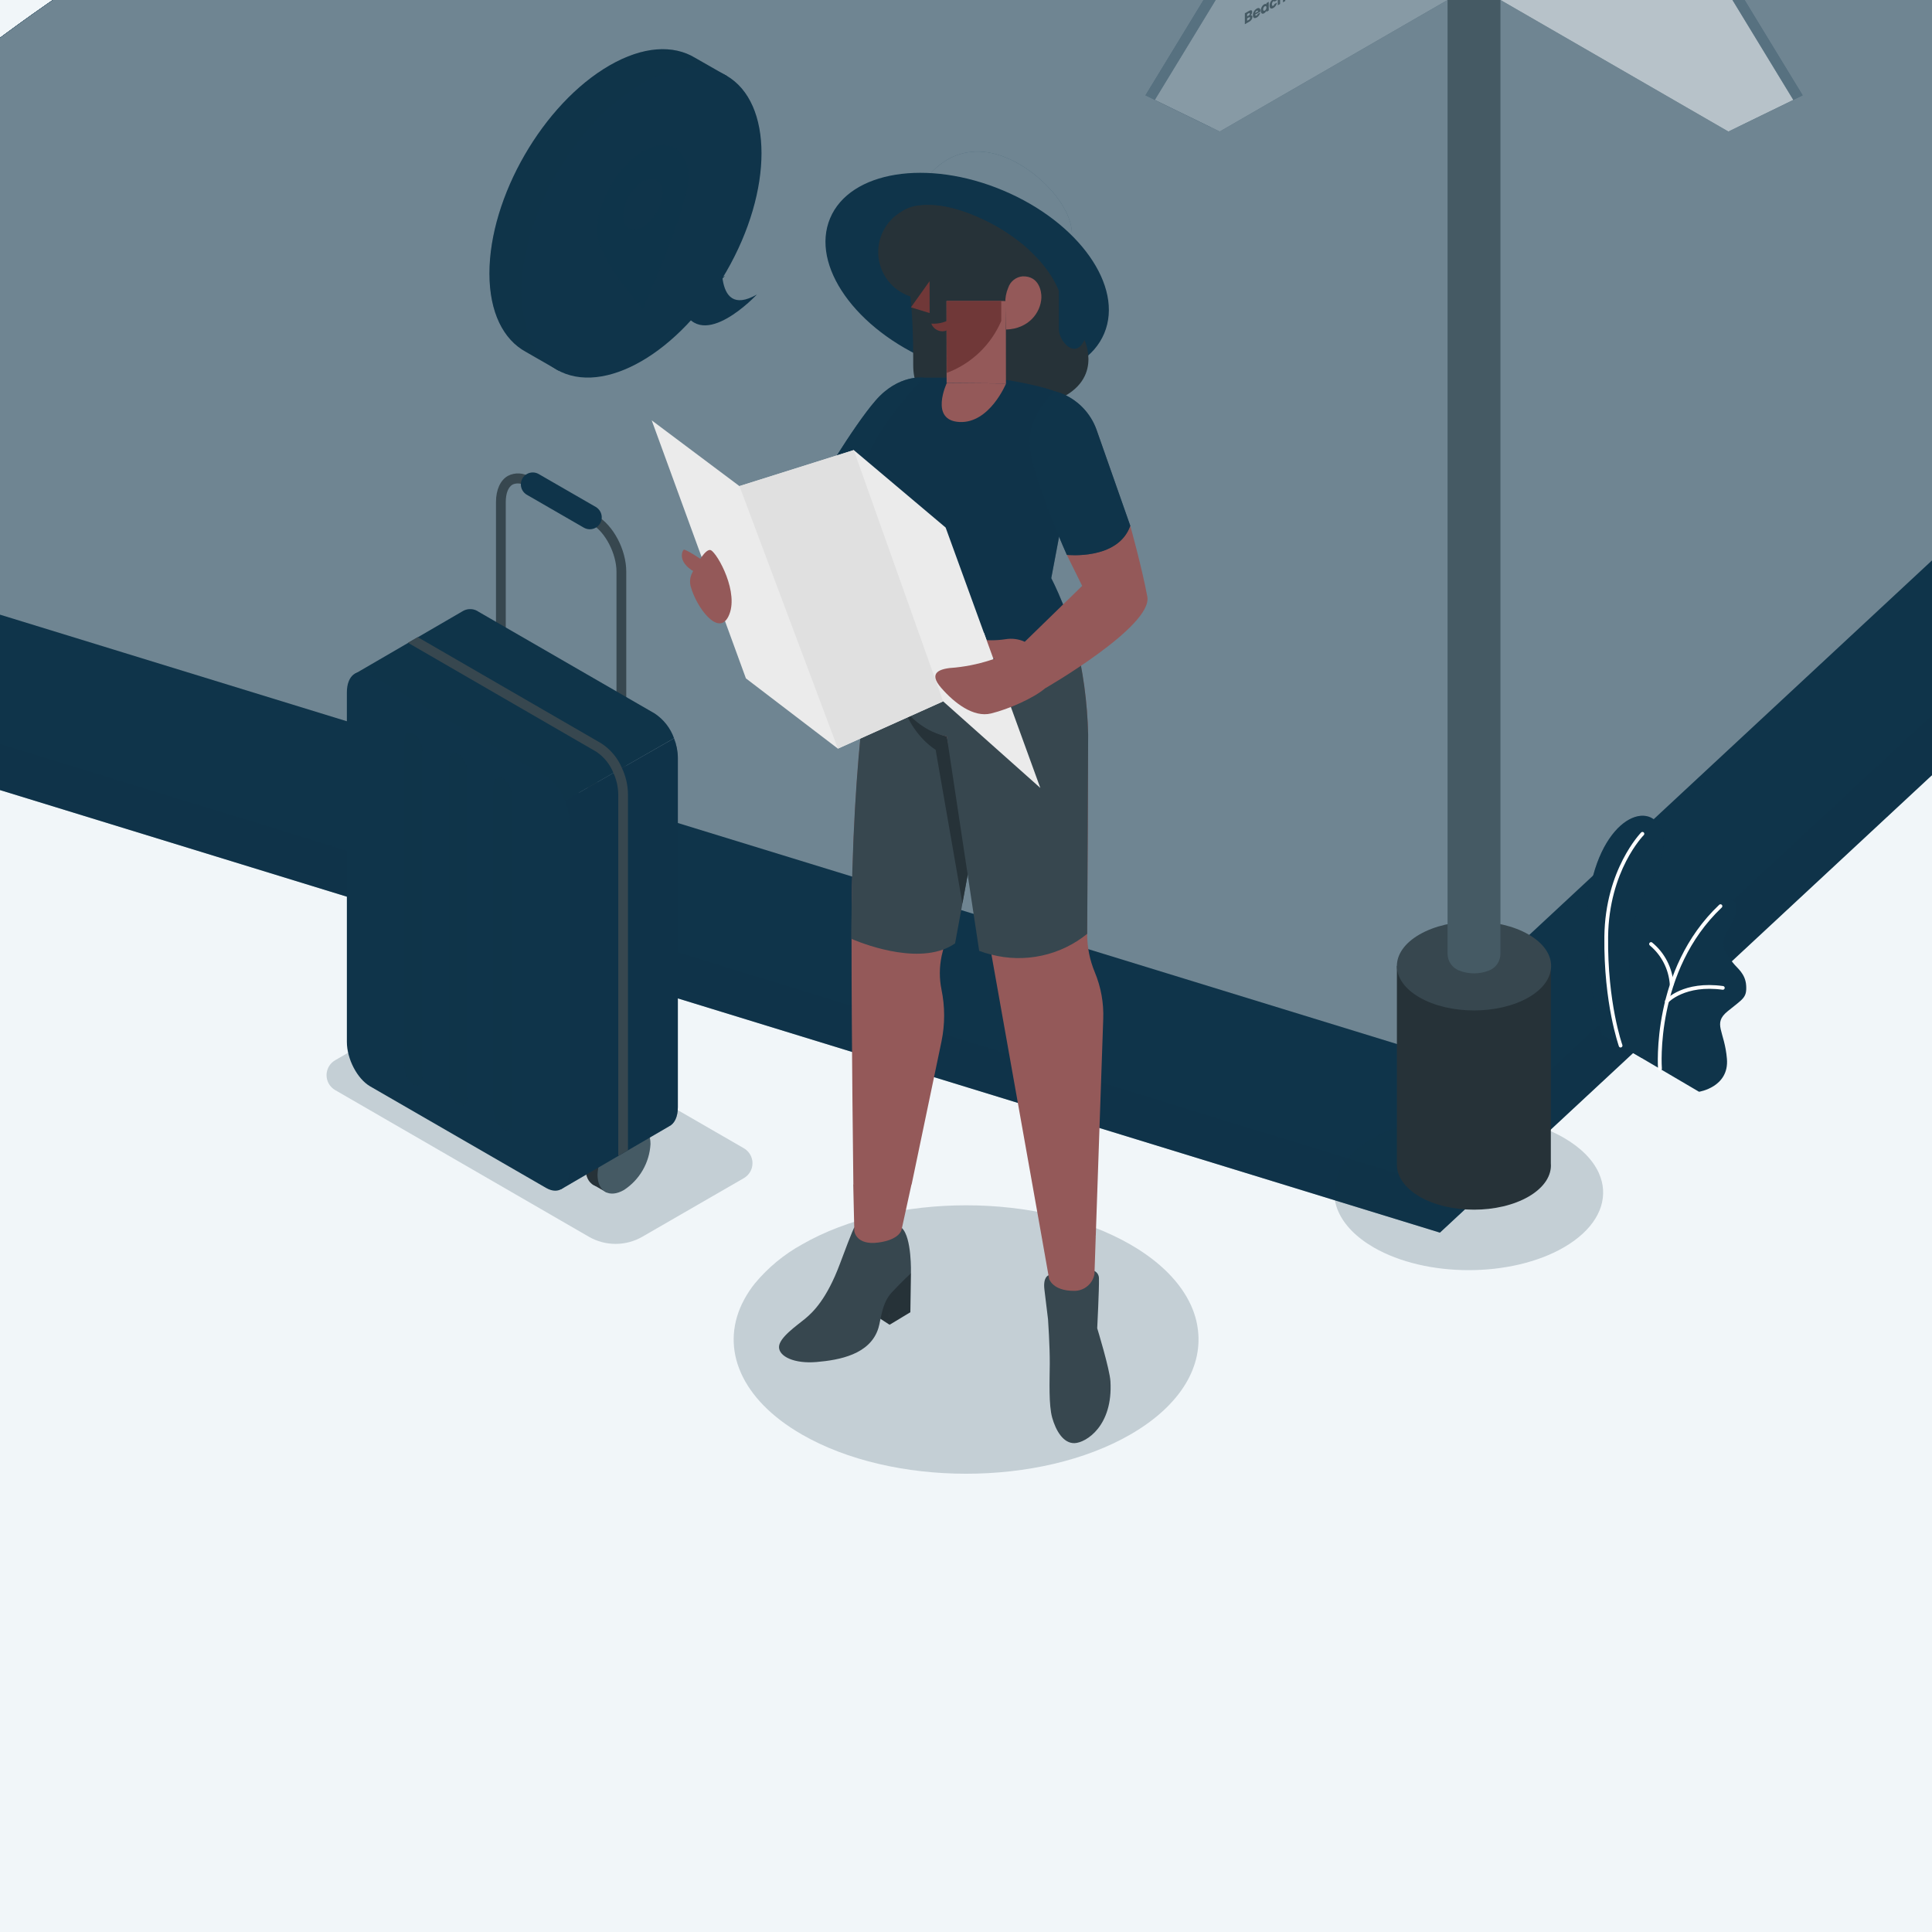 <svg viewBox="0 0 109 109" fill="none" xmlns="http://www.w3.org/2000/svg">
<rect x="0" y="0" width="109" height="109" fill="#808080" stroke="none"/>
<g clip-path="url(#clip0_25_16)">
<rect width="109" height="109" fill="#F1F6F9"/>
<path d="M149.841 5.761L81.238 69.542L-25.689 36.679C-25.516 35.88 -25.31 35.077 -25.076 34.278C-24.422 32.036 -23.586 29.852 -22.575 27.747C-19.539 21.401 -14.733 15.005 -8.069 8.824C21.92 -19.057 77.949 -31.905 117.089 -19.875C130.042 -15.897 139.522 -9.686 145.32 -2.144C146.65 -0.421 147.809 1.427 148.781 3.375C149.163 4.161 149.512 4.954 149.841 5.761Z" fill="#0F344A"/>
<path opacity="0.4" d="M149.841 5.761L81.238 69.542L-25.689 36.679C-25.516 35.88 -25.31 35.077 -25.076 34.278C-24.422 32.036 -23.586 29.852 -22.575 27.747C-19.539 21.401 -14.733 15.005 -8.069 8.824C21.92 -19.057 77.949 -31.905 117.089 -19.875C130.042 -15.897 139.522 -9.686 145.32 -2.144C146.65 -0.421 147.809 1.427 148.781 3.375C149.163 4.161 149.512 4.954 149.841 5.761Z" fill="#0F344A"/>
<path d="M148.768 3.378L80.6 66.756L-25.059 34.274C-24.405 32.032 -23.569 29.848 -22.558 27.744C-19.539 21.402 -14.732 15.006 -8.069 8.825C21.92 -19.056 77.949 -31.904 117.089 -19.875C130.043 -15.896 139.522 -9.686 145.321 -2.144C146.646 -0.419 147.8 1.43 148.768 3.378Z" fill="#0F344A"/>
<path d="M145.299 -2.139L79.449 59.097L-22.558 27.744C-19.539 21.402 -14.733 15.006 -8.069 8.825C21.919 -19.056 77.949 -31.904 117.089 -19.875C130.021 -15.891 139.498 -9.693 145.299 -2.139Z" fill="#0F344A"/>
<path d="M145.299 -2.139L79.449 59.097L-22.558 27.744C-19.539 21.402 -14.733 15.006 -8.069 8.825C21.919 -19.056 77.949 -31.904 117.089 -19.875C130.021 -15.891 139.498 -9.693 145.299 -2.139Z" fill="#0F344A"/>
<path opacity="0.4" d="M145.299 -2.139L79.449 59.097L-22.558 27.744C-19.539 21.402 -14.733 15.006 -8.069 8.825C21.919 -19.056 77.949 -31.904 117.089 -19.875C130.021 -15.891 139.498 -9.693 145.299 -2.139Z" fill="white"/>
<path opacity="0.2" d="M63.783 80.927C58.659 83.885 50.357 83.885 45.233 80.927C41.782 78.934 40.658 76.107 41.856 73.571C41.908 73.463 41.962 73.358 42.021 73.252C42.185 72.958 42.374 72.677 42.584 72.414C43.323 71.523 44.221 70.778 45.233 70.218C50.357 67.262 58.659 67.262 63.783 70.218C65.478 71.197 66.612 72.378 67.185 73.625C67.316 73.912 67.42 74.21 67.494 74.515C67.523 74.634 67.546 74.754 67.563 74.875C67.908 77.046 66.645 79.273 63.783 80.927Z" fill="#0F344A"/>
<path opacity="0.2" d="M88.225 70.377C85.262 72.087 80.46 72.087 77.499 70.377C75.504 69.217 74.853 67.589 75.537 66.13C75.568 66.069 75.599 66.007 75.632 65.945C75.728 65.776 75.838 65.614 75.959 65.462C76.389 64.945 76.912 64.514 77.502 64.191C80.463 62.481 85.264 62.481 88.227 64.191C89.207 64.757 89.863 65.441 90.195 66.161C90.27 66.327 90.33 66.499 90.375 66.676C90.39 66.748 90.406 66.82 90.416 66.889C90.609 68.132 89.881 69.42 88.225 70.377Z" fill="#0F344A"/>
<path opacity="0.2" d="M33.228 69.778L18.91 61.501C18.762 61.416 18.639 61.293 18.553 61.145C18.468 60.997 18.423 60.83 18.423 60.659C18.423 60.488 18.468 60.32 18.553 60.172C18.639 60.025 18.762 59.902 18.91 59.816L24.625 56.517C25.084 56.251 25.606 56.111 26.137 56.111C26.668 56.111 27.189 56.251 27.649 56.517L41.968 64.783C42.115 64.868 42.238 64.991 42.324 65.139C42.409 65.287 42.454 65.454 42.454 65.625C42.454 65.796 42.409 65.964 42.324 66.112C42.238 66.26 42.115 66.382 41.968 66.468L36.252 69.767C35.794 70.034 35.273 70.176 34.742 70.178C34.211 70.18 33.689 70.042 33.228 69.778V69.778Z" fill="#0F344A"/>
<path d="M90.385 58.383L92.638 59.693C92.638 59.693 91.501 56.063 92.124 52.411C92.275 51.551 92.587 50.726 93.042 49.981C93.217 49.613 94.585 47.334 93.382 46.285C92.178 45.235 89.377 47.313 89.503 52.949C89.566 54.79 89.862 56.616 90.385 58.383V58.383Z" fill="#0F344A"/>
<path opacity="0.3" d="M90.385 58.383L92.638 59.693C92.638 59.693 91.501 56.063 92.124 52.411C92.275 51.551 92.587 50.726 93.042 49.981C93.217 49.613 94.585 47.334 93.382 46.285C92.178 45.235 89.377 47.313 89.503 52.949C89.566 54.79 89.862 56.616 90.385 58.383V58.383Z" fill="#0F344A"/>
<path d="M91.432 59.099C91.41 59.098 91.389 59.092 91.372 59.079C91.355 59.067 91.341 59.049 91.334 59.029C91.334 59.006 90.472 56.64 90.516 52.843C90.56 49.047 92.574 46.987 92.589 46.967C92.599 46.957 92.611 46.949 92.623 46.944C92.636 46.938 92.65 46.936 92.664 46.936C92.677 46.936 92.691 46.938 92.704 46.944C92.717 46.949 92.728 46.957 92.738 46.967C92.748 46.976 92.756 46.988 92.761 47.001C92.766 47.014 92.769 47.027 92.769 47.041C92.769 47.055 92.766 47.069 92.761 47.081C92.756 47.094 92.748 47.106 92.738 47.116C92.718 47.136 90.771 49.117 90.727 52.846C90.683 56.575 91.522 58.934 91.532 58.957C91.54 58.983 91.538 59.012 91.526 59.037C91.514 59.062 91.493 59.081 91.468 59.091C91.456 59.096 91.444 59.099 91.432 59.099V59.099Z" fill="white"/>
<path d="M92.132 59.407L95.856 61.595C95.856 61.595 97.561 61.338 97.43 59.741C97.299 58.144 96.61 57.758 97.471 57.053C98.333 56.349 98.557 56.3 98.516 55.61C98.475 54.921 98.001 54.618 97.79 54.342C97.579 54.067 96.962 53.494 97.392 52.66C97.821 51.827 98.403 51.022 97.538 50.641C97.024 50.412 96.157 50.698 95.584 51.307C95.01 51.917 94.534 52.357 93.989 52.498C93.444 52.64 92.312 52.65 92.348 53.589C92.384 54.528 92.631 54.849 92.405 55.266C91.975 56.05 90.144 56.472 92.132 59.407Z" fill="#0F344A"/>
<path d="M93.649 60.405C93.623 60.404 93.597 60.394 93.578 60.376C93.558 60.358 93.546 60.333 93.543 60.307C93.543 60.25 93.135 54.697 96.993 51.048C97.002 51.038 97.014 51.03 97.027 51.025C97.04 51.02 97.053 51.017 97.067 51.017C97.081 51.017 97.095 51.02 97.108 51.025C97.12 51.03 97.132 51.038 97.142 51.048C97.161 51.068 97.172 51.094 97.172 51.122C97.172 51.15 97.161 51.177 97.142 51.197C93.358 54.772 93.754 60.227 93.76 60.281C93.761 60.295 93.759 60.309 93.755 60.322C93.75 60.335 93.743 60.347 93.734 60.358C93.725 60.369 93.714 60.377 93.702 60.383C93.689 60.39 93.676 60.393 93.662 60.394L93.649 60.405Z" fill="white"/>
<path d="M94.313 55.647C94.286 55.648 94.26 55.638 94.241 55.619C94.221 55.601 94.209 55.576 94.207 55.55C94.178 55.124 94.063 54.708 93.869 54.328C93.675 53.948 93.406 53.611 93.078 53.338C93.059 53.32 93.046 53.296 93.043 53.27C93.041 53.244 93.047 53.218 93.063 53.197C93.078 53.176 93.101 53.161 93.127 53.156C93.152 53.15 93.179 53.155 93.202 53.168C93.557 53.457 93.848 53.816 94.058 54.224C94.267 54.631 94.39 55.077 94.418 55.534C94.419 55.548 94.418 55.562 94.413 55.575C94.409 55.588 94.402 55.601 94.393 55.611C94.384 55.622 94.373 55.63 94.36 55.636C94.348 55.643 94.334 55.646 94.32 55.647H94.313Z" fill="white"/>
<path d="M94.04 56.594C94.019 56.595 93.999 56.589 93.982 56.578C93.964 56.567 93.95 56.551 93.942 56.532C93.934 56.514 93.931 56.493 93.935 56.472C93.939 56.452 93.948 56.434 93.963 56.419C94.004 56.373 94.974 55.321 97.222 55.632C97.248 55.638 97.27 55.653 97.285 55.674C97.301 55.696 97.307 55.723 97.304 55.749C97.3 55.775 97.287 55.799 97.266 55.816C97.246 55.833 97.22 55.842 97.193 55.84C95.064 55.547 94.127 56.55 94.12 56.56C94.11 56.571 94.097 56.58 94.084 56.586C94.07 56.592 94.055 56.594 94.04 56.594V56.594Z" fill="white"/>
<path d="M35.332 45.711L27.983 41.47V28.322C27.983 27.63 28.228 27.095 28.649 26.851C28.851 26.745 29.077 26.697 29.304 26.711C29.53 26.725 29.749 26.801 29.936 26.931L33.667 29.094C34.601 29.631 35.332 31.017 35.332 32.247V45.711ZM28.534 41.154L34.781 44.755V32.255C34.781 31.239 34.146 30.012 33.392 29.577L29.648 27.414C29.544 27.34 29.423 27.293 29.297 27.279C29.17 27.265 29.042 27.284 28.925 27.334C28.668 27.476 28.534 27.849 28.534 28.33V41.154Z" fill="#37474F"/>
<path d="M33.613 28.602L30.396 26.746C30.293 26.686 30.177 26.655 30.059 26.655C29.94 26.655 29.824 26.686 29.722 26.746C29.619 26.805 29.534 26.89 29.475 26.992C29.416 27.095 29.385 27.211 29.385 27.329C29.386 27.448 29.417 27.564 29.476 27.666C29.535 27.768 29.62 27.854 29.722 27.913L32.939 29.77C33.042 29.829 33.158 29.86 33.276 29.86C33.395 29.86 33.511 29.829 33.613 29.77C33.716 29.711 33.801 29.626 33.86 29.523C33.919 29.421 33.95 29.305 33.95 29.186C33.949 29.068 33.918 28.952 33.859 28.85C33.8 28.747 33.715 28.662 33.613 28.602V28.602Z" fill="#0F344A"/>
<path d="M36.023 64.155C35.995 64.674 35.845 65.179 35.585 65.629C35.326 66.079 34.964 66.461 34.529 66.745C33.703 67.221 33.032 66.835 33.032 65.881C33.062 65.364 33.213 64.861 33.473 64.413C33.733 63.965 34.095 63.584 34.529 63.301C35.352 62.818 36.023 63.204 36.023 64.155Z" fill="#263238"/>
<path d="M33.421 66.815L34.231 67.281V65.331L33.421 66.815Z" fill="#263238"/>
<path d="M36.7 64.548C36.671 65.067 36.521 65.571 36.261 66.02C36.002 66.47 35.64 66.852 35.205 67.136C34.38 67.614 33.711 67.226 33.711 66.274C33.739 65.755 33.889 65.251 34.149 64.801C34.408 64.351 34.77 63.968 35.205 63.684C36.031 63.208 36.7 63.594 36.7 64.548Z" fill="#455A64"/>
<path d="M38.243 42.743V62.465C38.243 63.018 38.051 63.399 37.747 63.545L31.659 67.092V45.297L38.027 41.66C38.165 42.005 38.239 42.372 38.243 42.743V42.743Z" fill="#0F344A"/>
<path opacity="0.4" d="M38.243 42.743V62.465C38.243 63.018 38.051 63.399 37.747 63.545L31.659 67.092V45.297L38.027 41.66C38.165 42.005 38.239 42.372 38.243 42.743V42.743Z" fill="#0F344A"/>
<path d="M38.027 41.648L31.659 45.297L25.699 41.576L20.018 38.021L26.101 34.485L26.131 34.467C26.268 34.392 26.422 34.357 26.578 34.367C26.733 34.376 26.882 34.43 27.008 34.521L36.939 40.256C37.442 40.591 37.824 41.079 38.027 41.648V41.648Z" fill="#0F344A"/>
<path opacity="0.2" d="M38.027 41.648L35.087 43.327L34.606 43.602L31.659 45.297L25.699 41.576L20.018 38.021L23.017 36.277L23.564 35.959L26.101 34.485L26.131 34.467C26.268 34.392 26.422 34.357 26.578 34.367C26.733 34.376 26.882 34.43 27.008 34.521L36.939 40.256C37.442 40.591 37.824 41.079 38.027 41.648V41.648Z" fill="#0F344A"/>
<path d="M30.81 67.021L20.88 61.288C20.157 60.868 19.57 59.744 19.57 58.785V39.063C19.57 38.099 20.157 37.656 20.88 38.073L30.81 43.808C31.533 44.225 32.119 45.352 32.119 46.308V66.03C32.119 66.995 31.533 67.437 30.81 67.021Z" fill="#0F344A"/>
<path d="M35.429 64.898V44.798C35.421 44.289 35.305 43.787 35.087 43.327C34.846 42.758 34.441 42.274 33.922 41.938L23.564 35.945L23.017 36.264L33.647 42.414C34.078 42.706 34.411 43.119 34.606 43.602C34.779 43.978 34.872 44.385 34.881 44.798V65.217L35.429 64.898Z" fill="#37474F"/>
<path opacity="0.2" d="M23.325 61.187C23.167 61.072 23.039 60.922 22.949 60.748C22.86 60.574 22.812 60.382 22.811 60.187V41.776C22.811 41.391 23.045 41.213 23.325 41.38C23.483 41.495 23.612 41.646 23.701 41.819C23.79 41.993 23.838 42.185 23.839 42.381V60.791C23.839 61.177 23.605 61.354 23.325 61.187Z" fill="#0F344A"/>
<path opacity="0.2" d="M25.846 62.323C25.689 62.208 25.56 62.058 25.47 61.884C25.381 61.71 25.334 61.518 25.332 61.323V42.915C25.332 42.529 25.566 42.352 25.846 42.519C26.004 42.634 26.133 42.785 26.222 42.958C26.311 43.132 26.359 43.324 26.361 43.52V61.927C26.369 62.313 26.134 62.49 25.846 62.323Z" fill="#0F344A"/>
<path opacity="0.2" d="M28.374 63.713C28.216 63.598 28.087 63.447 27.998 63.273C27.909 63.1 27.861 62.908 27.859 62.712V44.302C27.859 43.919 28.093 43.741 28.374 43.908C28.531 44.023 28.66 44.173 28.749 44.346C28.839 44.52 28.886 44.712 28.888 44.907V63.317C28.898 63.703 28.664 63.88 28.374 63.713Z" fill="#0F344A"/>
<path d="M59.157 71.951C59.157 71.951 58.835 72.031 58.925 72.764C59.015 73.497 59.128 74.436 59.128 74.436C59.128 74.436 59.234 75.956 59.226 76.949C59.218 77.941 59.162 79.263 59.362 79.981C59.563 80.698 59.985 81.444 60.63 81.419C61.276 81.393 62.798 80.447 62.649 77.934C62.611 77.249 61.903 74.937 61.903 74.937C61.903 74.937 62.017 72.689 62.001 72.136C62.005 72.047 61.982 71.959 61.937 71.882C61.891 71.805 61.824 71.744 61.744 71.704L59.157 71.951Z" fill="#37474F"/>
<path d="M58.793 69.911L59.189 72.151C59.189 72.151 59.382 72.828 60.591 72.828C60.865 72.833 61.132 72.741 61.344 72.567C61.557 72.393 61.7 72.149 61.748 71.879L61.82 69.734L58.793 69.911Z" fill="#945959"/>
<path d="M46.026 27.628L44.913 29.686L39.558 31.558C39.558 31.558 38.645 30.943 38.568 31.018C38.49 31.092 38.153 31.789 39.411 32.386L40.345 34.078C40.345 34.078 46.826 32.792 47.387 32.386C47.947 31.98 48.868 30.071 48.868 30.071C48.868 30.071 48.23 27.576 46.026 27.628Z" fill="#945959"/>
<path d="M50.191 74.742L49.309 74.171V73.028L50.157 73.106L50.191 74.742Z" fill="#263238"/>
<path d="M51.394 71.834L51.361 74.033L50.19 74.741L50.056 72.866C50.056 72.866 50.972 71.819 51.394 71.834Z" fill="#263238"/>
<path d="M48.194 69.255C48.194 69.255 48.132 69.304 47.389 71.297C46.646 73.29 45.871 74.029 45.421 74.402C44.971 74.775 43.95 75.466 43.95 75.999C43.95 76.531 44.812 76.951 46.072 76.842C47.332 76.734 49.107 76.426 49.562 74.913C49.711 74.425 49.74 73.532 50.311 72.918C50.882 72.303 51.393 71.835 51.393 71.835C51.393 71.835 51.453 69.818 50.879 69.278L48.194 69.255Z" fill="#37474F"/>
<path d="M48.138 66.804L48.199 69.458C48.199 69.458 48.294 70.266 49.539 70.104C50.784 69.942 50.867 69.368 50.867 69.368L51.43 66.796L48.138 66.804Z" fill="#945959"/>
<path d="M53.129 53.916C53.059 54.241 53.024 54.573 53.024 54.906C53.024 55.215 53.055 55.522 53.116 55.824C53.317 56.793 53.317 57.793 53.116 58.762L51.437 66.804C50.929 67.072 50.364 67.211 49.791 67.211C49.217 67.211 48.652 67.072 48.145 66.804C48.145 66.804 48.042 58.872 48.042 52.969C48.042 41.889 49.312 36.064 49.312 36.064H55.151V44.667L53.212 53.577L53.129 53.916Z" fill="#945959"/>
<path d="M55.91 42.21L53.884 53.223C53.674 53.37 53.446 53.488 53.205 53.573C51.083 54.345 48.035 52.966 48.035 52.966C48.035 41.886 49.306 36.06 49.306 36.06L55.604 36.037L55.91 42.21Z" fill="#37474F"/>
<path d="M55.833 42.637L55.144 38.316H50.548C50.548 38.316 50.792 40.973 52.788 42.306L54.297 50.971L55.833 42.637Z" fill="#263238"/>
<path d="M62.242 57.498L61.821 69.731C61.403 70.084 60.883 70.293 60.337 70.325C59.791 70.356 59.249 70.21 58.793 69.908L55.938 53.867V53.815L53.418 41.552C51.247 40.966 50.074 38.43 49.593 37.018C49.48 36.705 49.383 36.386 49.303 36.063L60.326 35.066C60.455 35.382 60.562 35.707 60.645 36.038C61.096 37.804 61.346 39.616 61.391 41.439C61.391 43.131 61.352 49.968 61.337 52.686V52.707C61.337 53.441 61.482 54.167 61.764 54.844C62.114 55.684 62.278 56.59 62.242 57.498V57.498Z" fill="#945959"/>
<path d="M61.391 41.438C61.391 43.131 61.352 49.967 61.337 52.686C60.591 53.29 59.714 53.711 58.776 53.914C57.837 54.118 56.865 54.099 55.935 53.858C55.7 53.803 55.469 53.733 55.244 53.648L53.417 41.551C50.38 40.891 49.559 37.02 49.559 37.02H49.598L60.658 36.05C61.103 37.813 61.349 39.62 61.391 41.438V41.438Z" fill="#37474F"/>
<path d="M52.183 10.207C52.183 10.207 53.32 8.266 55.669 8.587C58.017 8.909 60.782 11.655 60.45 13.525L52.183 10.207Z" fill="#0F344A"/>
<path opacity="0.4" d="M52.183 10.207C52.183 10.207 53.32 8.266 55.669 8.587C58.017 8.909 60.782 11.655 60.45 13.525L52.183 10.207Z" fill="white"/>
<path d="M62.298 18.812C63.416 16.151 60.861 12.539 56.591 10.744C52.321 8.949 47.952 9.651 46.834 12.312C45.715 14.973 48.27 18.585 52.54 20.38C56.811 22.175 61.179 21.473 62.298 18.812Z" fill="#0F344A"/>
<path d="M59.369 22.663C56.378 23.756 51.522 24.142 51.522 20.606C51.522 20.482 51.522 20.367 51.522 20.248C51.522 18.903 51.471 17.97 51.417 17.337C51.417 17.337 51.417 17.319 51.417 17.308C51.396 16.922 51.343 16.537 51.26 16.159L51.198 15.434L51.144 14.829L51.113 14.438L50.969 12.764L50.897 11.915C51.224 11.71 51.599 11.594 51.985 11.578C52.166 11.561 52.349 11.556 52.531 11.563C53.287 11.591 54.331 11.82 55.673 12.486C56.331 12.814 56.955 13.208 57.533 13.661C57.726 13.811 57.901 13.96 58.06 14.109C59.403 15.338 59.74 16.424 59.74 16.424V18.595C59.74 19.222 60.658 20.328 61.185 19.178C61.172 19.173 62.363 21.581 59.369 22.663Z" fill="#263238"/>
<path d="M52.106 21.308C52.106 21.308 50.702 21.097 49.401 22.594C48.099 24.091 46.026 27.635 46.026 27.635C46.026 27.635 48.109 28.345 48.868 30.079L51.697 25.135L52.106 21.308Z" fill="#0F344A"/>
<path opacity="0.6" d="M52.106 21.308C52.106 21.308 50.702 21.097 49.401 22.594C48.099 24.091 46.026 27.635 46.026 27.635C46.026 27.635 48.109 28.345 48.868 30.079L51.697 25.135L52.106 21.308Z" fill="#0F344A"/>
<path d="M53.4 21.308L56.743 21.429C56.743 21.429 59.264 21.832 59.83 22.241L60.025 28.839L59.31 32.619C59.31 32.619 60.529 34.952 60.92 37.295C60.92 37.295 58.845 38.839 54.01 38.839C50.897 38.839 49.064 37.295 49.064 37.295C49.064 37.295 50.203 31.411 50.015 30.328C50.015 30.328 48.57 29.43 48.58 27.169C48.59 24.909 52.099 21.308 52.099 21.308H53.4Z" fill="#0F344A"/>
<path opacity="0.4" d="M53.4 21.308L56.743 21.429C56.743 21.429 59.264 21.832 59.83 22.241L60.025 28.839L59.31 32.619C59.31 32.619 60.529 34.952 60.92 37.295C60.92 37.295 58.845 38.839 54.01 38.839C50.897 38.839 49.064 37.295 49.064 37.295C49.064 37.295 50.203 31.411 50.015 30.328C50.015 30.328 48.57 29.43 48.58 27.169C48.59 24.909 52.099 21.308 52.099 21.308H53.4Z" fill="#0F344A"/>
<path d="M54.82 14.214C54.821 14.736 54.667 15.246 54.378 15.68C54.089 16.114 53.678 16.453 53.196 16.654C52.715 16.854 52.185 16.907 51.673 16.806C51.161 16.705 50.691 16.455 50.322 16.087C49.953 15.718 49.701 15.249 49.598 14.737C49.496 14.226 49.547 13.696 49.746 13.214C49.945 12.732 50.283 12.319 50.716 12.029C51.15 11.739 51.659 11.584 52.181 11.583C52.879 11.583 53.549 11.86 54.044 12.354C54.539 12.847 54.818 13.516 54.82 14.214V14.214Z" fill="#263238"/>
<path d="M56.754 21.632L53.405 21.606L53.4 16.984L56.749 16.982L56.754 21.632Z" fill="#945959"/>
<path d="M53.418 21.038C54.101 20.782 54.725 20.391 55.253 19.887C55.781 19.384 56.201 18.779 56.489 18.108V16.982H53.402L53.418 21.038Z" fill="#703838"/>
<path d="M58.032 15.627C58.032 15.694 58.009 15.76 57.996 15.827L57.654 16.234L57.019 16.98C56.934 16.997 56.846 16.997 56.762 16.98H56.733C56.494 16.925 56.201 16.722 56.201 16.002C56.201 16.002 52.469 15.745 51.643 12.052C51.723 11.87 51.847 11.712 52.003 11.591C52.185 11.574 52.367 11.569 52.549 11.576C53.305 11.604 54.349 11.833 55.692 12.499C56.343 12.824 56.96 13.213 57.533 13.662C57.726 13.811 57.901 13.96 58.06 14.109C58.138 14.613 58.128 15.126 58.032 15.627V15.627Z" fill="#263238"/>
<path d="M52.445 15.863L52.448 17.663L51.394 17.339L52.445 15.863Z" fill="#703838"/>
<path d="M54.032 16.052C54.032 16.125 54.011 16.196 53.97 16.257C53.93 16.317 53.873 16.364 53.805 16.392C53.738 16.42 53.664 16.427 53.593 16.413C53.522 16.399 53.456 16.364 53.404 16.313C53.353 16.261 53.318 16.196 53.304 16.124C53.29 16.053 53.297 15.979 53.325 15.912C53.353 15.845 53.4 15.787 53.46 15.747C53.521 15.706 53.592 15.685 53.665 15.685C53.762 15.685 53.856 15.723 53.925 15.793C53.994 15.861 54.032 15.955 54.032 16.052V16.052Z" fill="#263238"/>
<path d="M51.617 15.799C51.618 15.872 51.597 15.943 51.557 16.004C51.517 16.065 51.459 16.112 51.392 16.141C51.325 16.169 51.251 16.177 51.179 16.163C51.108 16.149 51.042 16.114 50.99 16.062C50.939 16.011 50.903 15.946 50.889 15.874C50.875 15.803 50.882 15.729 50.91 15.661C50.937 15.594 50.984 15.537 51.045 15.496C51.105 15.455 51.177 15.434 51.249 15.434C51.347 15.434 51.44 15.472 51.509 15.541C51.578 15.609 51.617 15.702 51.617 15.799V15.799Z" fill="#263238"/>
<path d="M50.805 15.038L51.523 14.611C51.523 14.611 51.248 14.325 50.972 14.498C50.895 14.562 50.838 14.647 50.808 14.743C50.778 14.839 50.777 14.941 50.805 15.038Z" fill="#263238"/>
<path d="M52.541 18.258C52.959 18.288 53.375 18.177 53.721 17.942C53.721 17.942 53.801 18.564 53.282 18.682C53.128 18.708 52.971 18.68 52.836 18.602C52.7 18.525 52.596 18.403 52.541 18.258V18.258Z" fill="#703838"/>
<path d="M56.718 17.118C56.707 16.814 56.763 16.511 56.883 16.231C56.941 16.056 57.048 15.902 57.193 15.789C57.337 15.675 57.512 15.606 57.696 15.591C58.637 15.565 58.766 16.47 58.753 16.792C58.719 17.638 58.035 18.553 56.759 18.592L56.718 17.118Z" fill="#945959"/>
<path d="M53.418 21.607C53.418 21.607 52.42 23.718 54.128 23.808C55.836 23.898 56.761 21.635 56.761 21.635L53.418 21.607Z" fill="#945959"/>
<path d="M36.769 23.716L42.083 38.273L47.273 42.237L53.21 39.57L58.693 44.454L53.351 29.763L48.169 25.393L41.718 27.425L36.769 23.716Z" fill="#EBEBEB"/>
<path d="M48.168 25.392L53.209 39.569L47.273 42.236L41.718 27.424L48.168 25.392Z" fill="#E0E0E0"/>
<path d="M38.966 33.08C38.898 32.821 38.931 32.545 39.058 32.309C39.315 31.794 39.83 30.904 40.11 31.043C40.486 31.236 41.743 33.481 41.093 34.783C40.519 35.932 39.285 34.253 38.966 33.08Z" fill="#945959"/>
<path d="M60.19 31.308L61.054 33.054L57.816 36.208C57.475 36.052 57.096 36.002 56.726 36.063C56.201 36.143 55.668 36.143 55.144 36.063C54.828 36.01 54.326 36.359 55.028 36.761C55.358 36.979 55.736 37.116 56.129 37.159C55.411 37.413 54.665 37.582 53.907 37.661C52.953 37.712 52.364 37.962 53.102 38.81C53.84 39.659 54.918 40.495 55.91 40.253C56.903 40.012 58.315 39.387 58.961 38.836C58.961 38.836 65.044 35.336 64.73 33.659C64.416 31.982 63.768 29.664 63.768 29.664L60.19 31.308Z" fill="#945959"/>
<path d="M59.516 22.077C59.516 22.077 57.605 23.577 58.204 25.904C58.804 28.232 60.19 31.305 60.19 31.305C60.19 31.305 63.084 31.624 63.768 29.662L61.87 24.261C61.701 23.782 61.429 23.346 61.074 22.984C60.718 22.622 60.288 22.342 59.812 22.165L59.516 22.077Z" fill="#0F344A"/>
<path opacity="0.6" d="M59.516 22.077C59.516 22.077 57.605 23.577 58.204 25.904C58.804 28.232 60.19 31.305 60.19 31.305C60.19 31.305 63.084 31.624 63.768 29.662L61.87 24.261C61.701 23.782 61.429 23.346 61.074 22.984C60.718 22.622 60.288 22.342 59.812 22.165L59.516 22.077Z" fill="#0F344A"/>
<path d="M56.039 37.151L55.514 35.708L54.403 35.659L54.079 36.76L54.876 37.159L56.039 37.151Z" fill="#EBEBEB"/>
<path d="M38.964 14.638C40.311 12.429 41.16 9.888 41.16 7.606C41.183 6.623 40.977 5.647 40.558 4.757L41.021 4.294L39.221 3.265C37.986 2.514 36.281 2.601 34.385 3.694C30.646 5.855 27.613 11.107 27.613 15.425C27.613 17.632 28.405 19.165 29.671 19.852L31.523 20.916V20.253C32.535 20.182 33.515 19.866 34.378 19.332C35.423 18.709 36.366 17.928 37.173 17.017C38.498 18.151 40.898 15.564 40.898 15.564C39.529 16.361 39.084 15.572 38.964 14.638Z" fill="#0F344A"/>
<path opacity="0.2" d="M38.964 14.638C40.311 12.429 41.16 9.888 41.16 7.606C41.183 6.623 40.977 5.647 40.558 4.757L41.021 4.294L39.221 3.265C37.986 2.514 36.281 2.601 34.385 3.694C30.646 5.855 27.613 11.107 27.613 15.425C27.613 17.632 28.405 19.165 29.671 19.852L31.523 20.916V20.253C32.535 20.182 33.515 19.866 34.378 19.332C35.423 18.709 36.366 17.928 37.173 17.017C38.498 18.151 40.898 15.564 40.898 15.564C39.529 16.361 39.084 15.572 38.964 14.638Z" fill="#0F344A"/>
<g opacity="0.3">
<path d="M39.016 12.805C39.016 12.805 38.278 17.087 40.901 15.572C40.901 15.572 37.828 18.89 36.714 16.372L39.016 12.805Z" fill="#0F344A"/>
</g>
<path d="M40.979 15.322C43.624 10.741 43.624 5.789 40.979 4.262C38.334 2.735 34.046 5.211 31.401 9.792C28.756 14.373 28.756 19.325 31.401 20.852C34.046 22.379 38.334 19.903 40.979 15.322Z" fill="#0F344A"/>
<path d="M40.816 13.847C40.816 13.847 40.08 18.126 42.704 16.614C42.704 16.614 39.617 19.929 38.517 17.414L40.816 13.847Z" fill="#0F344A"/>
<path d="M36.268 8.54C34.838 9.363 33.681 11.37 33.681 13.018C33.681 14.667 36.268 17.439 36.268 17.439C36.268 17.439 38.853 11.681 38.853 10.032C38.853 8.383 37.696 7.715 36.268 8.54ZM36.268 12.787C35.658 13.139 35.167 12.854 35.167 12.151C35.188 11.769 35.298 11.398 35.489 11.066C35.68 10.735 35.947 10.454 36.268 10.246C36.875 9.893 37.369 10.179 37.369 10.881C37.348 11.263 37.238 11.634 37.046 11.965C36.855 12.296 36.588 12.578 36.268 12.787V12.787Z" fill="#0F344A"/>
<path opacity="0.5" d="M36.268 8.54C34.838 9.363 33.681 11.37 33.681 13.018C33.681 14.667 36.268 17.439 36.268 17.439C36.268 17.439 38.853 11.681 38.853 10.032C38.853 8.383 37.696 7.715 36.268 8.54ZM36.268 12.787C35.658 13.139 35.167 12.854 35.167 12.151C35.188 11.769 35.298 11.398 35.489 11.066C35.68 10.735 35.947 10.454 36.268 10.246C36.875 9.893 37.369 10.179 37.369 10.881C37.348 11.263 37.238 11.634 37.046 11.965C36.855 12.296 36.588 12.578 36.268 12.787V12.787Z" fill="#0F344A"/>
<path d="M87.495 65.632V54.487H78.811V65.721C78.811 66.366 79.238 67.007 80.085 67.511C81.786 68.493 84.539 68.493 86.239 67.511C87.131 66.992 87.552 66.309 87.495 65.632Z" fill="#263238"/>
<path d="M86.239 52.722C87.936 53.701 87.936 55.294 86.239 56.272C84.541 57.251 81.785 57.254 80.085 56.272C78.384 55.291 78.387 53.701 80.085 52.722C81.782 51.744 84.538 51.741 86.239 52.722Z" fill="#37474F"/>
<path d="M84.02 54.75C83.47 54.971 82.857 54.971 82.307 54.75V54.75C82.119 54.675 81.957 54.546 81.844 54.378C81.73 54.211 81.669 54.013 81.669 53.81V-14.367H84.652V53.81C84.653 54.012 84.593 54.21 84.48 54.377C84.367 54.545 84.207 54.675 84.02 54.75V54.75Z" fill="#455A64"/>
<path d="M98.04 7.162L84.118 -8.108L84.646 -8.368L98.04 -0.636L101.703 5.378L98.04 7.162Z" fill="#0F344A"/>
<path opacity="0.3" d="M98.04 7.162L84.118 -8.108L84.646 -8.368L98.04 -0.636L101.703 5.378L98.04 7.162Z" fill="white"/>
<path d="M97.512 7.421L84.118 -0.311V-8.108L97.512 -0.376L101.175 5.638L97.512 7.421Z" fill="#0F344A"/>
<path opacity="0.7" d="M97.512 7.421L84.118 -0.311V-8.108L97.512 -0.376L101.175 5.638L97.512 7.421Z" fill="white"/>
<path d="M68.287 7.162L82.209 -8.108L81.681 -8.368L68.287 -0.636L64.624 5.378L68.287 7.162Z" fill="#0F344A"/>
<path opacity="0.3" d="M68.287 7.162L82.209 -8.108L81.681 -8.368L68.287 -0.636L64.624 5.378L68.287 7.162Z" fill="white"/>
<path d="M68.816 7.421L82.209 -0.311V-8.108L68.816 -0.376L65.152 5.638L68.816 7.421Z" fill="#0F344A"/>
<path opacity="0.5" d="M68.816 7.421L82.209 -0.311V-8.108L68.816 -0.376L65.152 5.638L68.816 7.421Z" fill="white"/>
<path d="M70.556 0.865C70.587 0.855 70.612 0.858 70.63 0.876C70.649 0.892 70.659 0.919 70.659 0.954C70.659 1.006 70.643 1.056 70.611 1.105C70.58 1.152 70.537 1.192 70.481 1.224L70.232 1.367V0.75L70.473 0.612C70.527 0.581 70.569 0.571 70.6 0.582C70.631 0.593 70.646 0.623 70.646 0.672C70.646 0.709 70.638 0.744 70.621 0.777C70.605 0.811 70.583 0.84 70.556 0.865ZM70.362 0.925L70.447 0.876C70.469 0.864 70.485 0.849 70.496 0.832C70.508 0.814 70.514 0.795 70.514 0.774C70.514 0.753 70.508 0.74 70.496 0.736C70.485 0.731 70.469 0.735 70.447 0.747L70.362 0.796V0.925ZM70.458 1.116C70.48 1.104 70.497 1.088 70.508 1.07C70.521 1.052 70.527 1.032 70.527 1.01C70.527 0.988 70.52 0.975 70.508 0.97C70.495 0.965 70.478 0.968 70.457 0.981L70.362 1.035V1.171L70.458 1.116ZM71.112 0.608C71.112 0.623 71.111 0.638 71.11 0.654L70.815 0.823C70.817 0.852 70.825 0.871 70.84 0.879C70.855 0.886 70.874 0.883 70.896 0.871C70.928 0.852 70.951 0.823 70.963 0.784L71.102 0.705C71.095 0.741 71.082 0.777 71.063 0.814C71.045 0.85 71.022 0.884 70.994 0.914C70.966 0.945 70.935 0.97 70.9 0.99C70.859 1.014 70.821 1.025 70.789 1.023C70.756 1.022 70.731 1.007 70.713 0.979C70.694 0.952 70.685 0.913 70.685 0.862C70.685 0.811 70.694 0.761 70.712 0.713C70.73 0.664 70.756 0.62 70.788 0.581C70.821 0.542 70.858 0.51 70.9 0.486C70.941 0.462 70.978 0.451 71.01 0.453C71.042 0.454 71.067 0.468 71.085 0.495C71.103 0.521 71.112 0.559 71.112 0.608ZM70.979 0.646C70.979 0.62 70.971 0.604 70.956 0.597C70.941 0.591 70.921 0.594 70.899 0.607C70.877 0.62 70.858 0.638 70.843 0.661C70.828 0.684 70.819 0.71 70.816 0.739L70.979 0.646ZM71.132 0.604C71.132 0.554 71.14 0.505 71.156 0.457C71.173 0.41 71.196 0.367 71.224 0.33C71.252 0.294 71.284 0.265 71.319 0.245C71.349 0.228 71.376 0.22 71.398 0.221C71.421 0.222 71.438 0.23 71.45 0.246V0.177L71.581 0.102V0.592L71.45 0.667V0.598C71.438 0.628 71.42 0.656 71.397 0.684C71.375 0.711 71.349 0.733 71.319 0.75C71.284 0.77 71.252 0.778 71.224 0.773C71.196 0.769 71.173 0.752 71.156 0.724C71.14 0.694 71.132 0.654 71.132 0.604ZM71.45 0.422C71.45 0.384 71.441 0.36 71.423 0.349C71.405 0.337 71.383 0.339 71.357 0.354C71.332 0.369 71.309 0.392 71.291 0.425C71.273 0.456 71.264 0.49 71.264 0.528C71.264 0.565 71.273 0.59 71.291 0.602C71.309 0.613 71.332 0.611 71.357 0.597C71.383 0.582 71.405 0.558 71.423 0.526C71.441 0.494 71.45 0.459 71.45 0.422ZM71.626 0.321C71.626 0.27 71.635 0.22 71.653 0.172C71.671 0.123 71.696 0.08 71.728 0.041C71.761 0.002 71.798 -0.03 71.84 -0.054C71.893 -0.085 71.937 -0.094 71.973 -0.082C72.009 -0.071 72.032 -0.039 72.044 0.013L71.905 0.093C71.893 0.062 71.871 0.056 71.837 0.076C71.813 0.089 71.794 0.111 71.78 0.141C71.766 0.17 71.759 0.205 71.759 0.245C71.759 0.285 71.766 0.311 71.78 0.325C71.794 0.338 71.813 0.337 71.837 0.323C71.871 0.304 71.893 0.272 71.905 0.228L72.044 0.149C72.032 0.212 72.009 0.271 71.973 0.325C71.937 0.378 71.892 0.42 71.84 0.45C71.798 0.474 71.761 0.485 71.728 0.484C71.696 0.482 71.671 0.467 71.653 0.439C71.635 0.411 71.626 0.372 71.626 0.321ZM72.352 -0.347C72.401 -0.375 72.44 -0.378 72.469 -0.358C72.499 -0.338 72.513 -0.295 72.513 -0.23V0.056L72.384 0.131V-0.136C72.384 -0.168 72.376 -0.19 72.362 -0.199C72.347 -0.209 72.327 -0.207 72.302 -0.193C72.277 -0.178 72.258 -0.158 72.243 -0.131C72.228 -0.105 72.221 -0.075 72.221 -0.042V0.224L72.091 0.299V-0.351L72.221 -0.426V-0.2C72.234 -0.229 72.252 -0.257 72.275 -0.283C72.298 -0.309 72.323 -0.33 72.352 -0.347Z" fill="#455A64"/>
</g>
<defs>
<clipPath id="clip0_25_16">
<rect width="109" height="109" fill="white"/>
</clipPath>
</defs>
</svg>
